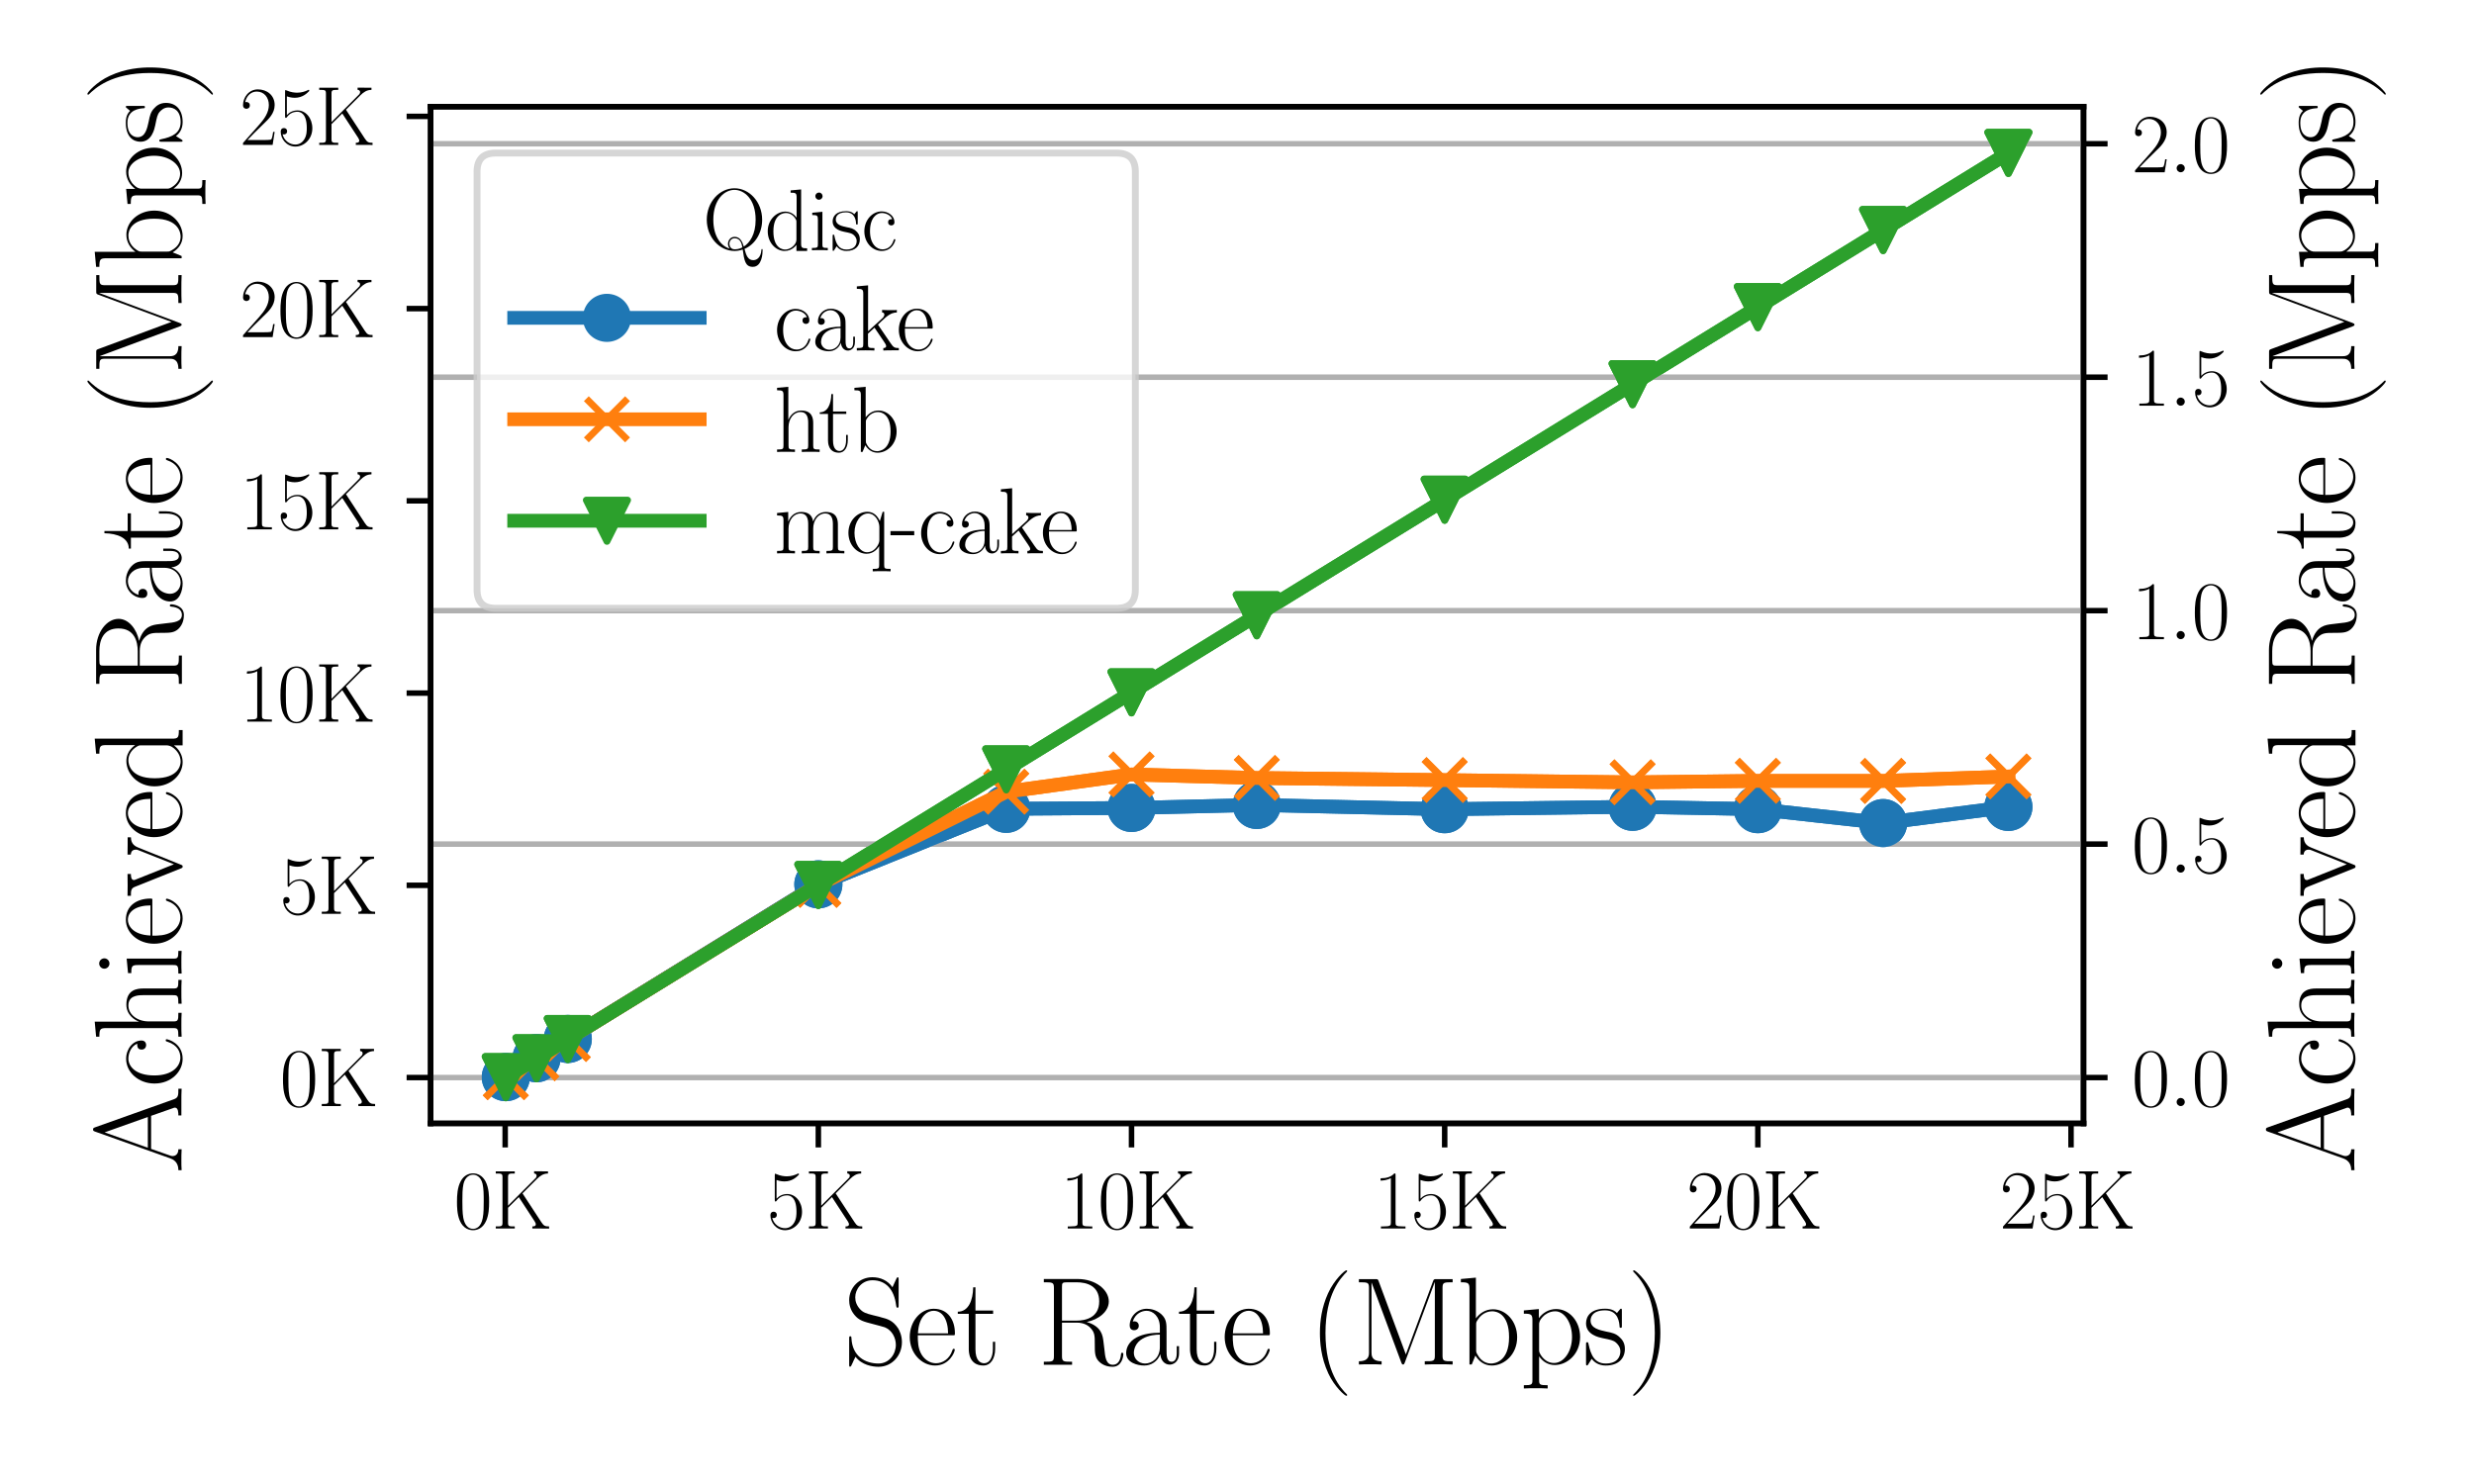 <?xml version="1.0" encoding="utf-8" standalone="no"?>
<!DOCTYPE svg PUBLIC "-//W3C//DTD SVG 1.1//EN"
  "http://www.w3.org/Graphics/SVG/1.1/DTD/svg11.dtd">
<svg xmlns:xlink="http://www.w3.org/1999/xlink" width="360pt" height="216pt" viewBox="0 0 360 216" xmlns="http://www.w3.org/2000/svg" version="1.1">
 <defs>
  <style type="text/css">*{stroke-linejoin: round; stroke-linecap: butt}</style>
 </defs>
 <g id="figure_1">
  <g id="patch_1">
   <path d="M 0 216 
L 360 216 
L 360 0 
L 0 0 
z
" style="fill: #ffffff"/>
  </g>
  <g id="axes_1">
   <g id="patch_2">
    <path d="M 62.668 163.512 
L 303.181 163.512 
L 303.181 15.531 
L 62.668 15.531 
z
" style="fill: #ffffff"/>
   </g>
   <g id="matplotlib.axis_1">
    <g id="xtick_1">
     <g id="line2d_1">
      <defs>
       <path id="m2e9bc3ade8" d="M 0 0 
L 0 3.5 
" style="stroke: #000000; stroke-width: 0.8"/>
      </defs>
      <g>
       <use xlink:href="#m2e9bc3ade8" x="73.509" y="163.512" style="stroke: #000000; stroke-width: 0.8"/>
      </g>
     </g>
     <g id="text_1">
      <!-- 0K -->
      <g transform="translate(66.033 178.814) scale(0.12 -0.12)">
       <defs>
        <path id="CMR17-30" d="M 2688 2025 
C 2688 2416 2682 3080 2413 3591 
C 2176 4039 1798 4198 1466 4198 
C 1158 4198 768 4058 525 3597 
C 269 3118 243 2524 243 2025 
C 243 1661 250 1106 448 619 
C 723 -39 1216 -128 1466 -128 
C 1760 -128 2208 -7 2470 600 
C 2662 1042 2688 1559 2688 2025 
z
M 1466 -26 
C 1056 -26 813 325 723 812 
C 653 1188 653 1738 653 2096 
C 653 2588 653 2997 736 3387 
C 858 3929 1216 4096 1466 4096 
C 1728 4096 2067 3923 2189 3400 
C 2272 3036 2278 2607 2278 2096 
C 2278 1680 2278 1169 2202 792 
C 2067 95 1690 -26 1466 -26 
z
" transform="scale(0.016)"/>
        <path id="CMR17-4b" d="M 2362 2675 
L 3469 3782 
C 3699 4006 3942 4186 4301 4186 
L 4301 4352 
C 4173 4352 4013 4352 3885 4352 
C 3712 4352 3411 4352 3245 4358 
L 3245 4192 
C 3411 4180 3437 4065 3437 4019 
C 3437 3975 3411 3905 3386 3867 
L 1261 1738 
L 1261 3900 
C 1261 4186 1331 4186 1773 4186 
L 1773 4352 
C 1587 4352 1248 4352 1050 4352 
C 851 4352 512 4352 326 4352 
L 326 4186 
C 768 4186 838 4186 838 3899 
L 838 446 
C 838 160 768 160 326 160 
L 326 0 
C 512 0 851 0 1050 0 
C 1248 0 1587 0 1773 0 
L 1773 160 
C 1331 160 1261 160 1261 447 
L 1261 1579 
L 2080 2390 
L 3290 537 
C 3328 473 3373 390 3373 326 
C 3373 160 3194 160 3110 160 
L 3110 0 
C 3315 0 3610 0 3821 0 
C 3974 0 4237 0 4384 -6 
L 4384 160 
C 4077 160 3981 198 3789 493 
L 2362 2675 
z
" transform="scale(0.016)"/>
       </defs>
       <use xlink:href="#CMR17-30" transform="scale(0.996)"/>
       <use xlink:href="#CMR17-4b" transform="translate(45.69 0) scale(0.996)"/>
      </g>
     </g>
    </g>
    <g id="xtick_2">
     <g id="line2d_2">
      <g>
       <use xlink:href="#m2e9bc3ade8" x="119.08" y="163.512" style="stroke: #000000; stroke-width: 0.8"/>
      </g>
     </g>
     <g id="text_2">
      <!-- 5K -->
      <g transform="translate(111.603 178.814) scale(0.12 -0.12)">
       <defs>
        <path id="CMR17-35" d="M 730 3692 
C 794 3666 1056 3584 1325 3584 
C 1920 3584 2246 3911 2432 4100 
C 2432 4157 2432 4192 2394 4192 
C 2387 4192 2374 4192 2323 4163 
C 2099 4058 1837 3973 1517 3973 
C 1325 3973 1037 3999 723 4139 
C 653 4171 640 4171 634 4171 
C 602 4171 595 4164 595 4037 
L 595 2203 
C 595 2089 595 2057 659 2057 
C 691 2057 704 2070 736 2114 
C 941 2401 1222 2522 1542 2522 
C 1766 2522 2246 2382 2246 1289 
C 2246 1085 2246 715 2054 421 
C 1894 159 1645 25 1370 25 
C 947 25 518 320 403 814 
C 429 807 480 795 506 795 
C 589 795 749 840 749 1038 
C 749 1210 627 1280 506 1280 
C 358 1280 262 1190 262 1011 
C 262 454 704 -128 1382 -128 
C 2042 -128 2669 440 2669 1264 
C 2669 2030 2170 2624 1549 2624 
C 1222 2624 947 2503 730 2274 
L 730 3692 
z
" transform="scale(0.016)"/>
       </defs>
       <use xlink:href="#CMR17-35" transform="scale(0.996)"/>
       <use xlink:href="#CMR17-4b" transform="translate(45.69 0) scale(0.996)"/>
      </g>
     </g>
    </g>
    <g id="xtick_3">
     <g id="line2d_3">
      <g>
       <use xlink:href="#m2e9bc3ade8" x="164.651" y="163.512" style="stroke: #000000; stroke-width: 0.8"/>
      </g>
     </g>
     <g id="text_3">
      <!-- 10K -->
      <g transform="translate(154.247 178.814) scale(0.12 -0.12)">
       <defs>
        <path id="CMR17-31" d="M 1702 4058 
C 1702 4192 1696 4192 1606 4192 
C 1357 3916 979 3827 621 3827 
C 602 3827 570 3827 563 3808 
C 557 3795 557 3782 557 3648 
C 755 3648 1088 3686 1344 3839 
L 1344 461 
C 1344 236 1331 160 781 160 
L 589 160 
L 589 0 
C 896 0 1216 0 1523 0 
C 1830 0 2150 0 2458 0 
L 2458 160 
L 2266 160 
C 1715 160 1702 230 1702 458 
L 1702 4058 
z
" transform="scale(0.016)"/>
       </defs>
       <use xlink:href="#CMR17-31" transform="scale(0.996)"/>
       <use xlink:href="#CMR17-30" transform="translate(45.69 0) scale(0.996)"/>
       <use xlink:href="#CMR17-4b" transform="translate(91.381 0) scale(0.996)"/>
      </g>
     </g>
    </g>
    <g id="xtick_4">
     <g id="line2d_4">
      <g>
       <use xlink:href="#m2e9bc3ade8" x="210.221" y="163.512" style="stroke: #000000; stroke-width: 0.8"/>
      </g>
     </g>
     <g id="text_4">
      <!-- 15K -->
      <g transform="translate(199.818 178.814) scale(0.12 -0.12)">
       <use xlink:href="#CMR17-31" transform="scale(0.996)"/>
       <use xlink:href="#CMR17-35" transform="translate(45.69 0) scale(0.996)"/>
       <use xlink:href="#CMR17-4b" transform="translate(91.381 0) scale(0.996)"/>
      </g>
     </g>
    </g>
    <g id="xtick_5">
     <g id="line2d_5">
      <g>
       <use xlink:href="#m2e9bc3ade8" x="255.792" y="163.512" style="stroke: #000000; stroke-width: 0.8"/>
      </g>
     </g>
     <g id="text_5">
      <!-- 20K -->
      <g transform="translate(245.389 178.814) scale(0.12 -0.12)">
       <defs>
        <path id="CMR17-32" d="M 2669 989 
L 2554 989 
C 2490 536 2438 459 2413 420 
C 2381 369 1920 369 1830 369 
L 602 369 
C 832 619 1280 1072 1824 1597 
C 2214 1967 2669 2402 2669 3035 
C 2669 3790 2067 4224 1395 4224 
C 691 4224 262 3604 262 3030 
C 262 2780 448 2748 525 2748 
C 589 2748 781 2787 781 3010 
C 781 3207 614 3264 525 3264 
C 486 3264 448 3258 422 3245 
C 544 3790 915 4058 1306 4058 
C 1862 4058 2227 3617 2227 3035 
C 2227 2479 1901 2000 1536 1584 
L 262 146 
L 262 0 
L 2515 0 
L 2669 989 
z
" transform="scale(0.016)"/>
       </defs>
       <use xlink:href="#CMR17-32" transform="scale(0.996)"/>
       <use xlink:href="#CMR17-30" transform="translate(45.69 0) scale(0.996)"/>
       <use xlink:href="#CMR17-4b" transform="translate(91.381 0) scale(0.996)"/>
      </g>
     </g>
    </g>
    <g id="xtick_6">
     <g id="line2d_6">
      <g>
       <use xlink:href="#m2e9bc3ade8" x="301.362" y="163.512" style="stroke: #000000; stroke-width: 0.8"/>
      </g>
     </g>
     <g id="text_6">
      <!-- 25K -->
      <g transform="translate(290.959 178.814) scale(0.12 -0.12)">
       <use xlink:href="#CMR17-32" transform="scale(0.996)"/>
       <use xlink:href="#CMR17-35" transform="translate(45.69 0) scale(0.996)"/>
       <use xlink:href="#CMR17-4b" transform="translate(91.381 0) scale(0.996)"/>
      </g>
     </g>
    </g>
    <g id="text_7">
     <!-- Set Rate (Mbps) -->
     <g transform="translate(122.723 198.572) scale(0.18 -0.18)">
      <defs>
       <path id="CMR17-53" d="M 2803 4290 
C 2803 4404 2797 4411 2758 4411 
C 2720 4411 2707 4385 2682 4328 
L 2490 3907 
C 2246 4257 1875 4416 1472 4416 
C 819 4416 294 3901 294 3253 
C 294 3056 339 2776 557 2510 
C 794 2218 1018 2167 1530 2033 
C 1722 1982 2042 1899 2106 1874 
C 2470 1722 2662 1341 2662 985 
C 2662 527 2336 38 1779 38 
C 1094 38 454 419 410 1311 
C 403 1413 397 1419 352 1419 
C 301 1419 294 1413 294 1285 
L 294 -1 
C 294 -115 301 -122 339 -122 
C 384 -122 397 -90 486 108 
C 493 127 493 140 614 381 
C 934 -39 1472 -128 1779 -128 
C 2477 -128 2970 451 2970 1124 
C 2970 1454 2848 1708 2778 1823 
C 2509 2230 2221 2306 1914 2382 
C 1869 2402 1856 2402 1498 2490 
C 1152 2579 1005 2624 845 2796 
C 666 2992 602 3196 602 3399 
C 602 3812 934 4263 1478 4263 
C 2157 4263 2579 3786 2675 2993 
C 2694 2878 2701 2872 2746 2872 
C 2803 2872 2803 2891 2803 2999 
L 2803 4290 
z
" transform="scale(0.016)"/>
       <path id="CMR17-65" d="M 2438 1472 
C 2464 1498 2464 1511 2464 1576 
C 2464 2238 2118 2816 1389 2816 
C 710 2816 173 2169 173 1383 
C 173 551 781 -64 1459 -64 
C 2176 -64 2458 607 2458 740 
C 2458 784 2419 784 2406 784 
C 2362 784 2355 771 2330 696 
C 2189 265 1837 51 1504 51 
C 1229 51 954 203 781 480 
C 582 803 582 1176 582 1472 
L 2438 1472 
z
M 589 1568 
C 634 2505 1126 2714 1382 2714 
C 1818 2714 2112 2297 2118 1568 
L 589 1568 
z
" transform="scale(0.016)"/>
       <path id="CMR17-74" d="M 966 2560 
L 1862 2560 
L 1862 2725 
L 966 2725 
L 966 3904 
L 851 3904 
C 838 3245 614 2668 70 2668 
L 70 2560 
L 627 2560 
L 627 771 
C 627 650 627 -64 1370 -64 
C 1747 -64 1965 306 1965 777 
L 1965 1140 
L 1850 1140 
L 1850 783 
C 1850 344 1677 51 1408 51 
C 1222 51 966 178 966 758 
L 966 2560 
z
" transform="scale(0.016)"/>
       <path id="CMR17-52" d="M 2509 2146 
C 3117 2268 3629 2676 3629 3186 
C 3629 3785 2950 4326 2054 4326 
L 333 4326 
L 333 4160 
C 774 4160 845 4160 845 3873 
L 845 415 
C 845 128 774 128 333 128 
L 333 -26 
C 518 -26 851 -26 1050 -26 
C 1248 -26 1581 -26 1766 -26 
L 1766 128 
C 1325 128 1254 128 1254 417 
L 1254 2112 
L 2003 2112 
C 2368 2112 2573 1964 2662 1881 
C 2918 1632 2918 1459 2918 1024 
C 2918 595 2918 377 3110 160 
C 3354 -102 3680 -128 3821 -128 
C 4294 -128 4365 396 4365 503 
C 4365 540 4365 585 4307 585 
C 4256 585 4250 547 4250 522 
C 4218 112 4032 -26 3834 -26 
C 3482 -26 3443 375 3405 764 
C 3386 898 3373 993 3360 1133 
C 3322 1452 3270 1917 2509 2146 
z
M 1984 2214 
L 1254 2214 
L 1254 3913 
C 1254 4129 1267 4160 1523 4160 
L 1990 4160 
C 2522 4160 3142 3977 3142 3190 
C 3142 2372 2464 2214 1984 2214 
z
" transform="scale(0.016)"/>
       <path id="CMR17-61" d="M 2304 1653 
C 2304 2072 2304 2294 2035 2543 
C 1798 2752 1523 2816 1306 2816 
C 800 2816 435 2407 435 1971 
C 435 1728 627 1728 666 1728 
C 749 1728 896 1778 896 1954 
C 896 2112 774 2181 666 2181 
C 640 2181 608 2174 589 2168 
C 723 2592 1069 2714 1293 2714 
C 1613 2714 1965 2429 1965 1885 
L 1965 1600 
C 1587 1600 1133 1549 774 1357 
C 371 1133 256 813 256 570 
C 256 77 832 -64 1171 -64 
C 1523 -64 1850 139 1990 511 
C 2003 233 2182 -18 2464 -18 
C 2598 -18 2938 70 2938 567 
L 2938 920 
L 2822 920 
L 2822 562 
C 2822 178 2650 128 2566 128 
C 2304 128 2304 458 2304 738 
L 2304 1653 
z
M 1965 870 
C 1965 317 1568 38 1216 38 
C 896 38 646 275 646 570 
C 646 761 730 1100 1101 1305 
C 1408 1478 1760 1504 1965 1504 
L 1965 870 
z
" transform="scale(0.016)"/>
       <path id="CMR17-28" d="M 1958 -1561 
C 1958 -1555 1958 -1542 1939 -1523 
C 1645 -1224 858 -407 858 1581 
C 858 3569 1632 4379 1946 4697 
C 1946 4704 1958 4717 1958 4736 
C 1958 4755 1939 4768 1914 4768 
C 1843 4768 1299 4296 986 3594 
C 666 2887 576 2199 576 1588 
C 576 1128 621 351 1005 -471 
C 1312 -1135 1837 -1600 1914 -1600 
C 1946 -1600 1958 -1587 1958 -1561 
z
" transform="scale(0.016)"/>
       <path id="CMR17-4d" d="M 1338 4224 
C 1299 4320 1293 4320 1158 4320 
L 339 4320 
L 339 4160 
C 781 4160 851 4160 851 3875 
L 851 610 
C 851 451 851 153 339 153 
L 339 -13 
C 486 0 755 0 915 0 
C 1075 0 1344 0 1491 -13 
L 1491 153 
C 979 153 979 451 979 610 
L 979 4135 
L 986 4135 
L 2490 89 
C 2515 25 2528 -13 2579 -13 
C 2630 -13 2643 25 2669 89 
L 4186 4166 
L 4192 4166 
L 4192 438 
C 4192 153 4122 153 3680 153 
L 3680 -13 
C 3853 0 4198 0 4384 0 
C 4570 0 4922 0 5094 -13 
L 5094 153 
C 4653 153 4582 153 4582 438 
L 4582 3875 
C 4582 4160 4653 4160 5094 4160 
L 5094 4320 
L 4282 4320 
C 4147 4320 4141 4314 4102 4218 
L 2720 502 
L 1338 4224 
z
" transform="scale(0.016)"/>
       <path id="CMR17-62" d="M 960 4396 
L 198 4326 
L 198 4160 
C 576 4160 634 4122 634 3817 
L 634 -13 
L 749 -13 
L 934 441 
C 1120 141 1395 -64 1766 -64 
C 2406 -64 3053 500 3053 1370 
C 3053 2188 2477 2790 1830 2790 
C 1434 2790 1152 2579 960 2330 
L 960 4396 
z
M 973 2004 
C 973 2118 973 2138 1062 2272 
C 1312 2657 1670 2688 1792 2688 
C 1984 2688 2643 2585 2643 1376 
C 2643 108 1888 38 1734 38 
C 1536 38 1248 114 1043 486 
C 973 608 973 621 973 735 
L 973 2004 
z
" transform="scale(0.016)"/>
       <path id="CMR17-70" d="M 1408 -1063 
C 998 -1063 973 -1037 973 -789 
L 973 402 
C 1158 134 1427 -38 1766 -38 
C 2406 -38 3053 523 3053 1388 
C 3053 2191 2496 2802 1837 2802 
C 1453 2802 1139 2592 960 2338 
L 960 2802 
L 198 2732 
L 198 2567 
C 576 2567 634 2528 634 2223 
L 634 -789 
C 634 -1031 608 -1063 198 -1063 
L 198 -1228 
C 352 -1216 634 -1216 800 -1216 
C 966 -1216 1254 -1216 1408 -1228 
L 1408 -1063 
z
M 973 2012 
C 973 2102 973 2235 1222 2471 
C 1254 2497 1472 2688 1792 2688 
C 2259 2688 2643 2108 2643 1382 
C 2643 656 2234 64 1728 64 
C 1498 64 1248 172 1056 472 
C 973 612 973 650 973 752 
L 973 2012 
z
" transform="scale(0.016)"/>
       <path id="CMR17-73" d="M 1978 2697 
C 1978 2813 1971 2819 1933 2819 
C 1907 2819 1901 2813 1824 2717 
C 1805 2691 1747 2626 1728 2601 
C 1523 2819 1235 2819 1126 2819 
C 416 2819 160 2447 160 2076 
C 160 1498 813 1365 998 1325 
C 1402 1243 1542 1217 1677 1101 
C 1760 1025 1901 884 1901 654 
C 1901 384 1747 38 1158 38 
C 602 38 403 460 288 1021 
C 269 1110 269 1117 218 1117 
C 166 1117 160 1110 160 983 
L 160 63 
C 160 -51 166 -58 205 -58 
C 237 -58 243 -51 275 0 
C 314 57 410 211 448 276 
C 576 103 800 -64 1158 -64 
C 1792 -64 2131 283 2131 784 
C 2131 1112 1958 1285 1875 1362 
C 1683 1561 1459 1606 1190 1657 
C 838 1735 390 1825 390 2217 
C 390 2383 480 2737 1126 2737 
C 1811 2737 1850 2094 1862 1888 
C 1869 1856 1901 1849 1920 1849 
C 1978 1849 1978 1869 1978 1978 
L 1978 2697 
z
" transform="scale(0.016)"/>
       <path id="CMR17-29" d="M 1683 1581 
C 1683 2040 1638 2817 1254 3639 
C 947 4303 422 4768 346 4768 
C 326 4768 301 4761 301 4729 
C 301 4717 307 4710 314 4697 
C 621 4378 1402 3568 1402 1584 
C 1402 -407 627 -1217 314 -1537 
C 307 -1549 301 -1556 301 -1568 
C 301 -1600 326 -1600 346 -1600 
C 416 -1600 960 -1128 1274 -426 
C 1594 281 1683 969 1683 1581 
z
" transform="scale(0.016)"/>
      </defs>
      <use xlink:href="#CMR17-53" transform="scale(0.996)"/>
      <use xlink:href="#CMR17-65" transform="translate(50.895 0) scale(0.996)"/>
      <use xlink:href="#CMR17-74" transform="translate(91.381 0) scale(0.996)"/>
      <use xlink:href="#CMR17-52" transform="translate(156.738 0) scale(0.996)"/>
      <use xlink:href="#CMR17-61" transform="translate(224.529 0) scale(0.996)"/>
      <use xlink:href="#CMR17-74" transform="translate(270.219 0) scale(0.996)"/>
      <use xlink:href="#CMR17-65" transform="translate(305.5 0) scale(0.996)"/>
      <use xlink:href="#CMR17-28" transform="translate(376.062 0) scale(0.996)"/>
      <use xlink:href="#CMR17-4d" transform="translate(411.343 0) scale(0.996)"/>
      <use xlink:href="#CMR17-62" transform="translate(496.029 0) scale(0.996)"/>
      <use xlink:href="#CMR17-70" transform="translate(546.925 0) scale(0.996)"/>
      <use xlink:href="#CMR17-73" transform="translate(597.82 0) scale(0.996)"/>
      <use xlink:href="#CMR17-29" transform="translate(633.622 0) scale(0.996)"/>
     </g>
    </g>
   </g>
   <g id="matplotlib.axis_2">
    <g id="ytick_1">
     <g id="line2d_7">
      <defs>
       <path id="m7e8678f012" d="M 0 0 
L -3.5 0 
" style="stroke: #000000; stroke-width: 0.8"/>
      </defs>
      <g>
       <use xlink:href="#m7e8678f012" x="62.668" y="156.841" style="stroke: #000000; stroke-width: 0.8"/>
      </g>
     </g>
     <g id="text_8">
      <!-- 0K -->
      <g transform="translate(40.715 160.992) scale(0.12 -0.12)">
       <use xlink:href="#CMR17-30" transform="scale(0.996)"/>
       <use xlink:href="#CMR17-4b" transform="translate(45.69 0) scale(0.996)"/>
      </g>
     </g>
    </g>
    <g id="ytick_2">
     <g id="line2d_8">
      <g>
       <use xlink:href="#m7e8678f012" x="62.668" y="128.86" style="stroke: #000000; stroke-width: 0.8"/>
      </g>
     </g>
     <g id="text_9">
      <!-- 5K -->
      <g transform="translate(40.715 133.012) scale(0.12 -0.12)">
       <use xlink:href="#CMR17-35" transform="scale(0.996)"/>
       <use xlink:href="#CMR17-4b" transform="translate(45.69 0) scale(0.996)"/>
      </g>
     </g>
    </g>
    <g id="ytick_3">
     <g id="line2d_9">
      <g>
       <use xlink:href="#m7e8678f012" x="62.668" y="100.88" style="stroke: #000000; stroke-width: 0.8"/>
      </g>
     </g>
     <g id="text_10">
      <!-- 10K -->
      <g transform="translate(34.862 105.031) scale(0.12 -0.12)">
       <use xlink:href="#CMR17-31" transform="scale(0.996)"/>
       <use xlink:href="#CMR17-30" transform="translate(45.69 0) scale(0.996)"/>
       <use xlink:href="#CMR17-4b" transform="translate(91.381 0) scale(0.996)"/>
      </g>
     </g>
    </g>
    <g id="ytick_4">
     <g id="line2d_10">
      <g>
       <use xlink:href="#m7e8678f012" x="62.668" y="72.899" style="stroke: #000000; stroke-width: 0.8"/>
      </g>
     </g>
     <g id="text_11">
      <!-- 15K -->
      <g transform="translate(34.862 77.05) scale(0.12 -0.12)">
       <use xlink:href="#CMR17-31" transform="scale(0.996)"/>
       <use xlink:href="#CMR17-35" transform="translate(45.69 0) scale(0.996)"/>
       <use xlink:href="#CMR17-4b" transform="translate(91.381 0) scale(0.996)"/>
      </g>
     </g>
    </g>
    <g id="ytick_5">
     <g id="line2d_11">
      <g>
       <use xlink:href="#m7e8678f012" x="62.668" y="44.918" style="stroke: #000000; stroke-width: 0.8"/>
      </g>
     </g>
     <g id="text_12">
      <!-- 20K -->
      <g transform="translate(34.862 49.069) scale(0.12 -0.12)">
       <use xlink:href="#CMR17-32" transform="scale(0.996)"/>
       <use xlink:href="#CMR17-30" transform="translate(45.69 0) scale(0.996)"/>
       <use xlink:href="#CMR17-4b" transform="translate(91.381 0) scale(0.996)"/>
      </g>
     </g>
    </g>
    <g id="ytick_6">
     <g id="line2d_12">
      <g>
       <use xlink:href="#m7e8678f012" x="62.668" y="16.937" style="stroke: #000000; stroke-width: 0.8"/>
      </g>
     </g>
     <g id="text_13">
      <!-- 25K -->
      <g transform="translate(34.862 21.088) scale(0.12 -0.12)">
       <use xlink:href="#CMR17-32" transform="scale(0.996)"/>
       <use xlink:href="#CMR17-35" transform="translate(45.69 0) scale(0.996)"/>
       <use xlink:href="#CMR17-4b" transform="translate(91.381 0) scale(0.996)"/>
      </g>
     </g>
    </g>
    <g id="text_14">
     <!-- Achieved Rate (Mbps) -->
     <g transform="translate(26.393 170.748) rotate(-90) scale(0.18 -0.18)">
      <defs>
       <path id="CMR17-41" d="M 2323 4378 
C 2291 4461 2278 4480 2214 4480 
C 2150 4480 2138 4461 2106 4378 
L 749 566 
C 627 223 371 153 147 153 
L 147 -13 
C 262 0 518 0 640 0 
C 800 0 1056 0 1210 -13 
L 1210 153 
C 909 153 864 361 864 439 
C 864 497 877 530 890 569 
L 1229 1536 
L 2906 1536 
L 3290 442 
C 3322 365 3322 352 3322 327 
C 3322 153 3046 153 2925 153 
L 2925 0 
C 3110 0 3443 0 3642 0 
C 3808 0 4128 0 4282 -13 
L 4282 153 
C 3942 153 3827 153 3744 387 
L 2323 4378 
z
M 2067 3893 
L 2848 1702 
L 1286 1702 
L 2067 3893 
z
" transform="scale(0.016)"/>
       <path id="CMR17-63" d="M 2234 2240 
C 2112 2240 1933 2240 1933 2017 
C 1933 1838 2080 1787 2163 1787 
C 2208 1787 2394 1807 2394 2024 
C 2394 2467 1958 2803 1466 2803 
C 787 2803 211 2178 211 1363 
C 211 516 813 -64 1466 -64 
C 2259 -64 2458 677 2458 748 
C 2458 774 2451 793 2406 793 
C 2362 793 2355 787 2330 703 
C 2163 180 1798 51 1523 51 
C 1114 51 621 427 621 1369 
C 621 2338 1094 2688 1472 2688 
C 1722 2688 2093 2573 2234 2240 
z
" transform="scale(0.016)"/>
       <path id="CMR17-68" d="M 2656 1933 
C 2656 2259 2592 2790 1837 2790 
C 1312 2790 1056 2368 979 2157 
L 973 2157 
L 973 4396 
L 211 4326 
L 211 4160 
C 589 4160 646 4122 646 3817 
L 646 426 
C 646 184 621 153 211 153 
L 211 -13 
C 365 0 646 0 813 0 
C 979 0 1267 0 1421 -13 
L 1421 153 
C 1011 153 986 178 986 428 
L 986 1658 
C 986 2247 1344 2688 1792 2688 
C 2266 2688 2317 2266 2317 1958 
L 2317 428 
C 2317 184 2291 153 1882 153 
L 1882 -13 
C 2035 0 2317 0 2483 0 
C 2650 0 2938 0 3091 -13 
L 3091 153 
C 2682 153 2656 178 2656 428 
L 2656 1933 
z
" transform="scale(0.016)"/>
       <path id="CMR17-69" d="M 992 3909 
C 992 4049 877 4170 730 4170 
C 589 4170 467 4056 467 3909 
C 467 3769 582 3648 730 3648 
C 870 3648 992 3763 992 3909 
z
M 243 2706 
L 243 2541 
C 602 2541 653 2502 653 2197 
L 653 427 
C 653 184 627 153 218 153 
L 218 -13 
C 371 0 646 0 806 0 
C 960 0 1222 0 1370 -13 
L 1370 153 
C 992 153 979 191 979 420 
L 979 2776 
L 243 2706 
z
" transform="scale(0.016)"/>
       <path id="CMR17-76" d="M 2502 2163 
C 2560 2304 2662 2560 3034 2560 
L 3034 2726 
C 2912 2726 2752 2726 2630 2726 
C 2496 2726 2285 2726 2157 2732 
L 2157 2566 
C 2317 2553 2406 2477 2406 2311 
C 2406 2253 2406 2240 2368 2151 
L 1664 377 
L 902 2286 
C 864 2369 864 2381 864 2407 
C 864 2560 1075 2560 1171 2560 
L 1171 2732 
C 1018 2726 736 2726 576 2726 
C 403 2726 205 2726 64 2732 
L 64 2560 
C 307 2560 442 2560 518 2362 
L 1446 44 
C 1485 -51 1491 -64 1549 -64 
C 1606 -64 1613 -51 1651 44 
L 2502 2163 
z
" transform="scale(0.016)"/>
       <path id="CMR17-64" d="M 1869 4326 
L 1869 4160 
C 2246 4160 2304 4122 2304 3820 
L 2304 2345 
C 2278 2377 2016 2790 1498 2790 
C 845 2790 211 2208 211 1364 
C 211 525 806 -64 1434 -64 
C 1978 -64 2259 337 2291 380 
L 2291 -63 
L 3066 -63 
L 3066 128 
C 2688 128 2630 166 2630 473 
L 2630 4396 
L 1869 4326 
z
M 2291 755 
C 2291 563 2176 390 2029 262 
C 1811 70 1594 38 1472 38 
C 1286 38 621 134 621 1356 
C 621 2612 1363 2688 1530 2688 
C 1824 2688 2061 2522 2208 2291 
C 2291 2157 2291 2138 2291 2023 
L 2291 755 
z
" transform="scale(0.016)"/>
      </defs>
      <use xlink:href="#CMR17-41" transform="scale(0.996)"/>
      <use xlink:href="#CMR17-63" transform="translate(69.072 0) scale(0.996)"/>
      <use xlink:href="#CMR17-68" transform="translate(106.956 0) scale(0.996)"/>
      <use xlink:href="#CMR17-69" transform="translate(157.851 0) scale(0.996)"/>
      <use xlink:href="#CMR17-65" transform="translate(182.722 0) scale(0.996)"/>
      <use xlink:href="#CMR17-76" transform="translate(223.208 0) scale(0.996)"/>
      <use xlink:href="#CMR17-65" transform="translate(268.898 0) scale(0.996)"/>
      <use xlink:href="#CMR17-64" transform="translate(309.384 0) scale(0.996)"/>
      <use xlink:href="#CMR17-52" transform="translate(390.355 0) scale(0.996)"/>
      <use xlink:href="#CMR17-61" transform="translate(458.146 0) scale(0.996)"/>
      <use xlink:href="#CMR17-74" transform="translate(503.837 0) scale(0.996)"/>
      <use xlink:href="#CMR17-65" transform="translate(539.118 0) scale(0.996)"/>
      <use xlink:href="#CMR17-28" transform="translate(609.679 0) scale(0.996)"/>
      <use xlink:href="#CMR17-4d" transform="translate(644.96 0) scale(0.996)"/>
      <use xlink:href="#CMR17-62" transform="translate(729.647 0) scale(0.996)"/>
      <use xlink:href="#CMR17-70" transform="translate(780.542 0) scale(0.996)"/>
      <use xlink:href="#CMR17-73" transform="translate(831.438 0) scale(0.996)"/>
      <use xlink:href="#CMR17-29" transform="translate(867.239 0) scale(0.996)"/>
     </g>
    </g>
   </g>
   <g id="line2d_13">
    <path d="M 73.6 156.785 
L 78.066 154.033 
L 82.623 151.223 
L 119.08 128.719 
L 146.422 117.727 
L 164.651 117.599 
L 182.879 117.163 
L 210.221 117.782 
L 237.564 117.433 
L 255.792 117.777 
L 274.02 119.799 
L 292.248 117.448 
" clip-path="url(#p22b8a7e275)" style="fill: none; stroke: #1f77b4; stroke-width: 2; stroke-linecap: square"/>
    <defs>
     <path id="m3462854ebf" d="M 0 3 
C 0.796 3 1.559 2.684 2.121 2.121 
C 2.684 1.559 3 0.796 3 0 
C 3 -0.796 2.684 -1.559 2.121 -2.121 
C 1.559 -2.684 0.796 -3 0 -3 
C -0.796 -3 -1.559 -2.684 -2.121 -2.121 
C -2.684 -1.559 -3 -0.796 -3 0 
C -3 0.796 -2.684 1.559 -2.121 2.121 
C -1.559 2.684 -0.796 3 0 3 
z
" style="stroke: #1f77b4"/>
    </defs>
    <g clip-path="url(#p22b8a7e275)">
     <use xlink:href="#m3462854ebf" x="73.6" y="156.785" style="fill: #1f77b4; stroke: #1f77b4"/>
     <use xlink:href="#m3462854ebf" x="78.066" y="154.033" style="fill: #1f77b4; stroke: #1f77b4"/>
     <use xlink:href="#m3462854ebf" x="82.623" y="151.223" style="fill: #1f77b4; stroke: #1f77b4"/>
     <use xlink:href="#m3462854ebf" x="119.08" y="128.719" style="fill: #1f77b4; stroke: #1f77b4"/>
     <use xlink:href="#m3462854ebf" x="146.422" y="117.727" style="fill: #1f77b4; stroke: #1f77b4"/>
     <use xlink:href="#m3462854ebf" x="164.651" y="117.599" style="fill: #1f77b4; stroke: #1f77b4"/>
     <use xlink:href="#m3462854ebf" x="182.879" y="117.163" style="fill: #1f77b4; stroke: #1f77b4"/>
     <use xlink:href="#m3462854ebf" x="210.221" y="117.782" style="fill: #1f77b4; stroke: #1f77b4"/>
     <use xlink:href="#m3462854ebf" x="237.564" y="117.433" style="fill: #1f77b4; stroke: #1f77b4"/>
     <use xlink:href="#m3462854ebf" x="255.792" y="117.777" style="fill: #1f77b4; stroke: #1f77b4"/>
     <use xlink:href="#m3462854ebf" x="274.02" y="119.799" style="fill: #1f77b4; stroke: #1f77b4"/>
     <use xlink:href="#m3462854ebf" x="292.248" y="117.448" style="fill: #1f77b4; stroke: #1f77b4"/>
    </g>
   </g>
   <g id="line2d_14">
    <path d="M 73.6 156.785 
L 78.066 154.032 
L 82.623 151.225 
L 119.08 128.794 
L 146.422 115.247 
L 164.651 112.726 
L 182.879 113.239 
L 210.221 113.547 
L 237.564 113.875 
L 255.792 113.661 
L 274.02 113.668 
L 292.248 113.022 
" clip-path="url(#p22b8a7e275)" style="fill: none; stroke: #ff7f0e; stroke-width: 2; stroke-linecap: square"/>
    <defs>
     <path id="m1f97404d03" d="M -3 3 
L 3 -3 
M -3 -3 
L 3 3 
" style="stroke: #ff7f0e"/>
    </defs>
    <g clip-path="url(#p22b8a7e275)">
     <use xlink:href="#m1f97404d03" x="73.6" y="156.785" style="fill: #ff7f0e; stroke: #ff7f0e"/>
     <use xlink:href="#m1f97404d03" x="78.066" y="154.032" style="fill: #ff7f0e; stroke: #ff7f0e"/>
     <use xlink:href="#m1f97404d03" x="82.623" y="151.225" style="fill: #ff7f0e; stroke: #ff7f0e"/>
     <use xlink:href="#m1f97404d03" x="119.08" y="128.794" style="fill: #ff7f0e; stroke: #ff7f0e"/>
     <use xlink:href="#m1f97404d03" x="146.422" y="115.247" style="fill: #ff7f0e; stroke: #ff7f0e"/>
     <use xlink:href="#m1f97404d03" x="164.651" y="112.726" style="fill: #ff7f0e; stroke: #ff7f0e"/>
     <use xlink:href="#m1f97404d03" x="182.879" y="113.239" style="fill: #ff7f0e; stroke: #ff7f0e"/>
     <use xlink:href="#m1f97404d03" x="210.221" y="113.547" style="fill: #ff7f0e; stroke: #ff7f0e"/>
     <use xlink:href="#m1f97404d03" x="237.564" y="113.875" style="fill: #ff7f0e; stroke: #ff7f0e"/>
     <use xlink:href="#m1f97404d03" x="255.792" y="113.661" style="fill: #ff7f0e; stroke: #ff7f0e"/>
     <use xlink:href="#m1f97404d03" x="274.02" y="113.668" style="fill: #ff7f0e; stroke: #ff7f0e"/>
     <use xlink:href="#m1f97404d03" x="292.248" y="113.022" style="fill: #ff7f0e; stroke: #ff7f0e"/>
    </g>
   </g>
   <g id="line2d_15">
    <path d="M 73.6 156.785 
L 78.066 154.038 
L 82.623 151.234 
L 119.08 128.809 
L 146.422 111.988 
L 164.651 100.774 
L 182.879 89.555 
L 210.221 72.736 
L 237.564 55.915 
L 255.792 44.701 
L 274.02 33.483 
L 292.248 22.258 
" clip-path="url(#p22b8a7e275)" style="fill: none; stroke: #2ca02c; stroke-width: 2; stroke-linecap: square"/>
    <defs>
     <path id="m647eb8bd35" d="M -0 3 
L 3 -3 
L -3 -3 
z
" style="stroke: #2ca02c; stroke-linejoin: miter"/>
    </defs>
    <g clip-path="url(#p22b8a7e275)">
     <use xlink:href="#m647eb8bd35" x="73.6" y="156.785" style="fill: #2ca02c; stroke: #2ca02c; stroke-linejoin: miter"/>
     <use xlink:href="#m647eb8bd35" x="78.066" y="154.038" style="fill: #2ca02c; stroke: #2ca02c; stroke-linejoin: miter"/>
     <use xlink:href="#m647eb8bd35" x="82.623" y="151.234" style="fill: #2ca02c; stroke: #2ca02c; stroke-linejoin: miter"/>
     <use xlink:href="#m647eb8bd35" x="119.08" y="128.809" style="fill: #2ca02c; stroke: #2ca02c; stroke-linejoin: miter"/>
     <use xlink:href="#m647eb8bd35" x="146.422" y="111.988" style="fill: #2ca02c; stroke: #2ca02c; stroke-linejoin: miter"/>
     <use xlink:href="#m647eb8bd35" x="164.651" y="100.774" style="fill: #2ca02c; stroke: #2ca02c; stroke-linejoin: miter"/>
     <use xlink:href="#m647eb8bd35" x="182.879" y="89.555" style="fill: #2ca02c; stroke: #2ca02c; stroke-linejoin: miter"/>
     <use xlink:href="#m647eb8bd35" x="210.221" y="72.736" style="fill: #2ca02c; stroke: #2ca02c; stroke-linejoin: miter"/>
     <use xlink:href="#m647eb8bd35" x="237.564" y="55.915" style="fill: #2ca02c; stroke: #2ca02c; stroke-linejoin: miter"/>
     <use xlink:href="#m647eb8bd35" x="255.792" y="44.701" style="fill: #2ca02c; stroke: #2ca02c; stroke-linejoin: miter"/>
     <use xlink:href="#m647eb8bd35" x="274.02" y="33.483" style="fill: #2ca02c; stroke: #2ca02c; stroke-linejoin: miter"/>
     <use xlink:href="#m647eb8bd35" x="292.248" y="22.258" style="fill: #2ca02c; stroke: #2ca02c; stroke-linejoin: miter"/>
    </g>
   </g>
   <g id="patch_3">
    <path d="M 62.668 163.512 
L 62.668 15.531 
" style="fill: none; stroke: #000000; stroke-width: 0.8; stroke-linejoin: miter; stroke-linecap: square"/>
   </g>
   <g id="patch_4">
    <path d="M 303.181 163.512 
L 303.181 15.531 
" style="fill: none; stroke: #000000; stroke-width: 0.8; stroke-linejoin: miter; stroke-linecap: square"/>
   </g>
   <g id="patch_5">
    <path d="M 62.668 163.512 
L 303.181 163.512 
" style="fill: none; stroke: #000000; stroke-width: 0.8; stroke-linejoin: miter; stroke-linecap: square"/>
   </g>
   <g id="patch_6">
    <path d="M 62.668 15.531 
L 303.181 15.531 
" style="fill: none; stroke: #000000; stroke-width: 0.8; stroke-linejoin: miter; stroke-linecap: square"/>
   </g>
  </g>
  <g id="axes_2">
   <g id="matplotlib.axis_3">
    <g id="ytick_7">
     <g id="line2d_16">
      <path d="M 62.668 156.841 
L 303.181 156.841 
" clip-path="url(#p22b8a7e275)" style="fill: none; stroke: #b0b0b0; stroke-width: 0.8; stroke-linecap: square"/>
     </g>
     <g id="line2d_17">
      <defs>
       <path id="mb04185b44b" d="M 0 0 
L 3.5 0 
" style="stroke: #000000; stroke-width: 0.8"/>
      </defs>
      <g>
       <use xlink:href="#mb04185b44b" x="303.181" y="156.841" style="stroke: #000000; stroke-width: 0.8"/>
      </g>
     </g>
     <g id="text_15">
      <!-- $\mathdefault{0.0}$ -->
      <g transform="translate(310.181 160.992) scale(0.12 -0.12)">
       <defs>
        <path id="CMMI12-3a" d="M 1178 307 
C 1178 492 1024 619 870 619 
C 685 619 557 466 557 313 
C 557 128 710 0 864 0 
C 1050 0 1178 153 1178 307 
z
" transform="scale(0.016)"/>
       </defs>
       <use xlink:href="#CMR17-30" transform="scale(0.996)"/>
       <use xlink:href="#CMMI12-3a" transform="translate(45.69 0) scale(0.996)"/>
       <use xlink:href="#CMR17-30" transform="translate(72.788 0) scale(0.996)"/>
      </g>
     </g>
    </g>
    <g id="ytick_8">
     <g id="line2d_18">
      <path d="M 62.668 122.861 
L 303.181 122.861 
" clip-path="url(#p22b8a7e275)" style="fill: none; stroke: #b0b0b0; stroke-width: 0.8; stroke-linecap: square"/>
     </g>
     <g id="line2d_19">
      <g>
       <use xlink:href="#mb04185b44b" x="303.181" y="122.861" style="stroke: #000000; stroke-width: 0.8"/>
      </g>
     </g>
     <g id="text_16">
      <!-- $\mathdefault{0.5}$ -->
      <g transform="translate(310.181 127.012) scale(0.12 -0.12)">
       <use xlink:href="#CMR17-30" transform="scale(0.996)"/>
       <use xlink:href="#CMMI12-3a" transform="translate(45.69 0) scale(0.996)"/>
       <use xlink:href="#CMR17-35" transform="translate(72.788 0) scale(0.996)"/>
      </g>
     </g>
    </g>
    <g id="ytick_9">
     <g id="line2d_20">
      <path d="M 62.668 88.881 
L 303.181 88.881 
" clip-path="url(#p22b8a7e275)" style="fill: none; stroke: #b0b0b0; stroke-width: 0.8; stroke-linecap: square"/>
     </g>
     <g id="line2d_21">
      <g>
       <use xlink:href="#mb04185b44b" x="303.181" y="88.881" style="stroke: #000000; stroke-width: 0.8"/>
      </g>
     </g>
     <g id="text_17">
      <!-- $\mathdefault{1.0}$ -->
      <g transform="translate(310.181 93.032) scale(0.12 -0.12)">
       <use xlink:href="#CMR17-31" transform="scale(0.996)"/>
       <use xlink:href="#CMMI12-3a" transform="translate(45.69 0) scale(0.996)"/>
       <use xlink:href="#CMR17-30" transform="translate(72.788 0) scale(0.996)"/>
      </g>
     </g>
    </g>
    <g id="ytick_10">
     <g id="line2d_22">
      <path d="M 62.668 54.901 
L 303.181 54.901 
" clip-path="url(#p22b8a7e275)" style="fill: none; stroke: #b0b0b0; stroke-width: 0.8; stroke-linecap: square"/>
     </g>
     <g id="line2d_23">
      <g>
       <use xlink:href="#mb04185b44b" x="303.181" y="54.901" style="stroke: #000000; stroke-width: 0.8"/>
      </g>
     </g>
     <g id="text_18">
      <!-- $\mathdefault{1.5}$ -->
      <g transform="translate(310.181 59.052) scale(0.12 -0.12)">
       <use xlink:href="#CMR17-31" transform="scale(0.996)"/>
       <use xlink:href="#CMMI12-3a" transform="translate(45.69 0) scale(0.996)"/>
       <use xlink:href="#CMR17-35" transform="translate(72.788 0) scale(0.996)"/>
      </g>
     </g>
    </g>
    <g id="ytick_11">
     <g id="line2d_24">
      <path d="M 62.668 20.921 
L 303.181 20.921 
" clip-path="url(#p22b8a7e275)" style="fill: none; stroke: #b0b0b0; stroke-width: 0.8; stroke-linecap: square"/>
     </g>
     <g id="line2d_25">
      <g>
       <use xlink:href="#mb04185b44b" x="303.181" y="20.921" style="stroke: #000000; stroke-width: 0.8"/>
      </g>
     </g>
     <g id="text_19">
      <!-- $\mathdefault{2.0}$ -->
      <g transform="translate(310.181 25.073) scale(0.12 -0.12)">
       <use xlink:href="#CMR17-32" transform="scale(0.996)"/>
       <use xlink:href="#CMMI12-3a" transform="translate(45.69 0) scale(0.996)"/>
       <use xlink:href="#CMR17-30" transform="translate(72.788 0) scale(0.996)"/>
      </g>
     </g>
    </g>
    <g id="text_20">
     <!-- Achieved Rate (Mpps) -->
     <g transform="translate(342.572 170.748) rotate(-90) scale(0.18 -0.18)">
      <use xlink:href="#CMR17-41" transform="scale(0.996)"/>
      <use xlink:href="#CMR17-63" transform="translate(69.072 0) scale(0.996)"/>
      <use xlink:href="#CMR17-68" transform="translate(106.956 0) scale(0.996)"/>
      <use xlink:href="#CMR17-69" transform="translate(157.851 0) scale(0.996)"/>
      <use xlink:href="#CMR17-65" transform="translate(182.722 0) scale(0.996)"/>
      <use xlink:href="#CMR17-76" transform="translate(223.208 0) scale(0.996)"/>
      <use xlink:href="#CMR17-65" transform="translate(268.898 0) scale(0.996)"/>
      <use xlink:href="#CMR17-64" transform="translate(309.384 0) scale(0.996)"/>
      <use xlink:href="#CMR17-52" transform="translate(390.355 0) scale(0.996)"/>
      <use xlink:href="#CMR17-61" transform="translate(458.146 0) scale(0.996)"/>
      <use xlink:href="#CMR17-74" transform="translate(503.837 0) scale(0.996)"/>
      <use xlink:href="#CMR17-65" transform="translate(539.118 0) scale(0.996)"/>
      <use xlink:href="#CMR17-28" transform="translate(609.679 0) scale(0.996)"/>
      <use xlink:href="#CMR17-4d" transform="translate(644.96 0) scale(0.996)"/>
      <use xlink:href="#CMR17-70" transform="translate(729.647 0) scale(0.996)"/>
      <use xlink:href="#CMR17-70" transform="translate(780.542 0) scale(0.996)"/>
      <use xlink:href="#CMR17-73" transform="translate(831.438 0) scale(0.996)"/>
      <use xlink:href="#CMR17-29" transform="translate(867.239 0) scale(0.996)"/>
     </g>
    </g>
   </g>
   <g id="line2d_26">
    <path d="M 73.6 156.785 
L 78.066 154.033 
L 82.623 151.223 
L 119.08 128.719 
L 146.422 117.727 
L 164.651 117.599 
L 182.879 117.163 
L 210.221 117.782 
L 237.564 117.433 
L 255.792 117.777 
L 274.02 119.799 
L 292.248 117.448 
" clip-path="url(#p22b8a7e275)" style="fill: none; stroke: #1f77b4; stroke-width: 2; stroke-linecap: square"/>
    <g clip-path="url(#p22b8a7e275)">
     <use xlink:href="#m3462854ebf" x="73.6" y="156.785" style="fill: #1f77b4; stroke: #1f77b4"/>
     <use xlink:href="#m3462854ebf" x="78.066" y="154.033" style="fill: #1f77b4; stroke: #1f77b4"/>
     <use xlink:href="#m3462854ebf" x="82.623" y="151.223" style="fill: #1f77b4; stroke: #1f77b4"/>
     <use xlink:href="#m3462854ebf" x="119.08" y="128.719" style="fill: #1f77b4; stroke: #1f77b4"/>
     <use xlink:href="#m3462854ebf" x="146.422" y="117.727" style="fill: #1f77b4; stroke: #1f77b4"/>
     <use xlink:href="#m3462854ebf" x="164.651" y="117.599" style="fill: #1f77b4; stroke: #1f77b4"/>
     <use xlink:href="#m3462854ebf" x="182.879" y="117.163" style="fill: #1f77b4; stroke: #1f77b4"/>
     <use xlink:href="#m3462854ebf" x="210.221" y="117.782" style="fill: #1f77b4; stroke: #1f77b4"/>
     <use xlink:href="#m3462854ebf" x="237.564" y="117.433" style="fill: #1f77b4; stroke: #1f77b4"/>
     <use xlink:href="#m3462854ebf" x="255.792" y="117.777" style="fill: #1f77b4; stroke: #1f77b4"/>
     <use xlink:href="#m3462854ebf" x="274.02" y="119.799" style="fill: #1f77b4; stroke: #1f77b4"/>
     <use xlink:href="#m3462854ebf" x="292.248" y="117.448" style="fill: #1f77b4; stroke: #1f77b4"/>
    </g>
   </g>
   <g id="line2d_27">
    <path d="M 73.6 156.785 
L 78.066 154.032 
L 82.623 151.225 
L 119.08 128.794 
L 146.422 115.247 
L 164.651 112.726 
L 182.879 113.239 
L 210.221 113.547 
L 237.564 113.875 
L 255.792 113.661 
L 274.02 113.668 
L 292.248 113.022 
" clip-path="url(#p22b8a7e275)" style="fill: none; stroke: #ff7f0e; stroke-width: 2; stroke-linecap: square"/>
    <g clip-path="url(#p22b8a7e275)">
     <use xlink:href="#m1f97404d03" x="73.6" y="156.785" style="fill: #ff7f0e; stroke: #ff7f0e"/>
     <use xlink:href="#m1f97404d03" x="78.066" y="154.032" style="fill: #ff7f0e; stroke: #ff7f0e"/>
     <use xlink:href="#m1f97404d03" x="82.623" y="151.225" style="fill: #ff7f0e; stroke: #ff7f0e"/>
     <use xlink:href="#m1f97404d03" x="119.08" y="128.794" style="fill: #ff7f0e; stroke: #ff7f0e"/>
     <use xlink:href="#m1f97404d03" x="146.422" y="115.247" style="fill: #ff7f0e; stroke: #ff7f0e"/>
     <use xlink:href="#m1f97404d03" x="164.651" y="112.726" style="fill: #ff7f0e; stroke: #ff7f0e"/>
     <use xlink:href="#m1f97404d03" x="182.879" y="113.239" style="fill: #ff7f0e; stroke: #ff7f0e"/>
     <use xlink:href="#m1f97404d03" x="210.221" y="113.547" style="fill: #ff7f0e; stroke: #ff7f0e"/>
     <use xlink:href="#m1f97404d03" x="237.564" y="113.875" style="fill: #ff7f0e; stroke: #ff7f0e"/>
     <use xlink:href="#m1f97404d03" x="255.792" y="113.661" style="fill: #ff7f0e; stroke: #ff7f0e"/>
     <use xlink:href="#m1f97404d03" x="274.02" y="113.668" style="fill: #ff7f0e; stroke: #ff7f0e"/>
     <use xlink:href="#m1f97404d03" x="292.248" y="113.022" style="fill: #ff7f0e; stroke: #ff7f0e"/>
    </g>
   </g>
   <g id="line2d_28">
    <path d="M 73.6 156.785 
L 78.066 154.038 
L 82.623 151.234 
L 119.08 128.809 
L 146.422 111.988 
L 164.651 100.774 
L 182.879 89.555 
L 210.221 72.736 
L 237.564 55.915 
L 255.792 44.701 
L 274.02 33.483 
L 292.248 22.258 
" clip-path="url(#p22b8a7e275)" style="fill: none; stroke: #2ca02c; stroke-width: 2; stroke-linecap: square"/>
    <g clip-path="url(#p22b8a7e275)">
     <use xlink:href="#m647eb8bd35" x="73.6" y="156.785" style="fill: #2ca02c; stroke: #2ca02c; stroke-linejoin: miter"/>
     <use xlink:href="#m647eb8bd35" x="78.066" y="154.038" style="fill: #2ca02c; stroke: #2ca02c; stroke-linejoin: miter"/>
     <use xlink:href="#m647eb8bd35" x="82.623" y="151.234" style="fill: #2ca02c; stroke: #2ca02c; stroke-linejoin: miter"/>
     <use xlink:href="#m647eb8bd35" x="119.08" y="128.809" style="fill: #2ca02c; stroke: #2ca02c; stroke-linejoin: miter"/>
     <use xlink:href="#m647eb8bd35" x="146.422" y="111.988" style="fill: #2ca02c; stroke: #2ca02c; stroke-linejoin: miter"/>
     <use xlink:href="#m647eb8bd35" x="164.651" y="100.774" style="fill: #2ca02c; stroke: #2ca02c; stroke-linejoin: miter"/>
     <use xlink:href="#m647eb8bd35" x="182.879" y="89.555" style="fill: #2ca02c; stroke: #2ca02c; stroke-linejoin: miter"/>
     <use xlink:href="#m647eb8bd35" x="210.221" y="72.736" style="fill: #2ca02c; stroke: #2ca02c; stroke-linejoin: miter"/>
     <use xlink:href="#m647eb8bd35" x="237.564" y="55.915" style="fill: #2ca02c; stroke: #2ca02c; stroke-linejoin: miter"/>
     <use xlink:href="#m647eb8bd35" x="255.792" y="44.701" style="fill: #2ca02c; stroke: #2ca02c; stroke-linejoin: miter"/>
     <use xlink:href="#m647eb8bd35" x="274.02" y="33.483" style="fill: #2ca02c; stroke: #2ca02c; stroke-linejoin: miter"/>
     <use xlink:href="#m647eb8bd35" x="292.248" y="22.258" style="fill: #2ca02c; stroke: #2ca02c; stroke-linejoin: miter"/>
    </g>
   </g>
   <g id="patch_7">
    <path d="M 62.668 163.512 
L 62.668 15.531 
" style="fill: none; stroke: #000000; stroke-width: 0.8; stroke-linejoin: miter; stroke-linecap: square"/>
   </g>
   <g id="patch_8">
    <path d="M 303.181 163.512 
L 303.181 15.531 
" style="fill: none; stroke: #000000; stroke-width: 0.8; stroke-linejoin: miter; stroke-linecap: square"/>
   </g>
   <g id="patch_9">
    <path d="M 62.668 163.512 
L 303.181 163.512 
" style="fill: none; stroke: #000000; stroke-width: 0.8; stroke-linejoin: miter; stroke-linecap: square"/>
   </g>
   <g id="patch_10">
    <path d="M 62.668 15.531 
L 303.181 15.531 
" style="fill: none; stroke: #000000; stroke-width: 0.8; stroke-linejoin: miter; stroke-linecap: square"/>
   </g>
   <g id="legend_1">
    <g id="patch_11">
     <path d="M 72.118 88.535 
L 162.508 88.535 
Q 165.208 88.535 165.208 85.835 
L 165.208 24.982 
Q 165.208 22.282 162.508 22.282 
L 72.118 22.282 
Q 69.418 22.282 69.418 24.982 
L 69.418 85.835 
Q 69.418 88.535 72.118 88.535 
z
" style="fill: #ffffff; opacity: 0.8; stroke: #cccccc; stroke-linejoin: miter"/>
    </g>
    <g id="text_21">
     <!-- Qdisc -->
     <g transform="translate(102.256 36.399) scale(0.126 -0.126)">
      <defs>
       <path id="CMR17-51" d="M 3027 83 
C 3789 408 4307 1236 4307 2193 
C 4307 3499 3366 4480 2304 4480 
C 1216 4480 294 3488 294 2199 
C 294 928 1216 -64 2304 -64 
C 2451 -64 2656 -45 2899 38 
C 3008 -747 3078 -1216 3629 -1216 
C 4307 -1216 4339 -213 4339 -33 
C 4339 32 4339 76 4294 76 
C 4262 76 4256 31 4256 18 
C 4211 -603 3866 -732 3661 -732 
C 3283 -732 3149 -394 3027 83 
z
M 1958 100 
C 1293 310 768 1017 768 2199 
C 768 3711 1606 4365 2298 4365 
C 3014 4365 3834 3686 3834 2198 
C 3834 1124 3405 527 2976 254 
C 2880 579 2726 960 2310 960 
C 2003 960 1830 692 1830 450 
C 1830 304 1888 183 1958 100 
z
M 2874 192 
C 2618 57 2413 57 2304 57 
C 2016 57 1933 315 1933 454 
C 1933 650 2067 858 2310 858 
C 2720 858 2822 493 2874 192 
z
" transform="scale(0.016)"/>
      </defs>
      <use xlink:href="#CMR17-51" transform="scale(0.996)"/>
      <use xlink:href="#CMR17-64" transform="translate(71.715 0) scale(0.996)"/>
      <use xlink:href="#CMR17-69" transform="translate(122.61 0) scale(0.996)"/>
      <use xlink:href="#CMR17-73" transform="translate(147.481 0) scale(0.996)"/>
      <use xlink:href="#CMR17-63" transform="translate(183.283 0) scale(0.996)"/>
     </g>
    </g>
    <g id="line2d_29">
     <path d="M 74.818 46.265 
L 88.318 46.265 
L 101.818 46.265 
" style="fill: none; stroke: #1f77b4; stroke-width: 2; stroke-linecap: square"/>
     <g>
      <use xlink:href="#m3462854ebf" x="88.318" y="46.265" style="fill: #1f77b4; stroke: #1f77b4"/>
     </g>
    </g>
    <g id="text_22">
     <!-- cake -->
     <g transform="translate(112.618 50.99) scale(0.135 -0.135)">
      <defs>
       <path id="CMR17-6b" d="M 1670 1673 
C 1664 1686 1632 1724 1632 1743 
C 1632 1756 2086 2171 2144 2222 
C 2509 2528 2739 2560 2906 2560 
L 2906 2733 
C 2867 2733 2854 2733 2848 2720 
L 2534 2720 
C 2355 2720 2080 2720 1907 2733 
L 1907 2566 
C 1997 2559 2061 2508 2061 2419 
C 2061 2291 1933 2170 1926 2170 
L 960 1289 
L 960 4396 
L 198 4326 
L 198 4160 
C 576 4160 634 4122 634 3817 
L 634 426 
C 634 184 608 153 198 153 
L 198 -13 
C 352 0 634 0 794 0 
C 954 0 1235 0 1389 -13 
L 1389 153 
C 979 153 954 178 954 428 
L 954 1130 
L 1395 1532 
L 2042 574 
C 2118 459 2182 369 2182 286 
C 2182 172 2067 153 1990 153 
L 1990 -13 
C 2144 0 2419 0 2579 0 
C 2694 0 2931 0 3040 0 
L 3040 153 
C 2739 153 2669 210 2477 491 
L 1670 1673 
z
" transform="scale(0.016)"/>
      </defs>
      <use xlink:href="#CMR17-63" transform="scale(0.996)"/>
      <use xlink:href="#CMR17-61" transform="translate(40.486 0) scale(0.996)"/>
      <use xlink:href="#CMR17-6b" transform="translate(86.176 0) scale(0.996)"/>
      <use xlink:href="#CMR17-65" transform="translate(131.867 0) scale(0.996)"/>
     </g>
    </g>
    <g id="line2d_30">
     <path d="M 74.818 61.03 
L 88.318 61.03 
L 101.818 61.03 
" style="fill: none; stroke: #ff7f0e; stroke-width: 2; stroke-linecap: square"/>
     <g>
      <use xlink:href="#m1f97404d03" x="88.318" y="61.03" style="fill: #ff7f0e; stroke: #ff7f0e"/>
     </g>
    </g>
    <g id="text_23">
     <!-- htb -->
     <g transform="translate(112.618 65.755) scale(0.135 -0.135)">
      <use xlink:href="#CMR17-68" transform="scale(0.996)"/>
      <use xlink:href="#CMR17-74" transform="translate(48.293 0) scale(0.996)"/>
      <use xlink:href="#CMR17-62" transform="translate(83.574 0) scale(0.996)"/>
     </g>
    </g>
    <g id="line2d_31">
     <path d="M 74.818 75.795 
L 88.318 75.795 
L 101.818 75.795 
" style="fill: none; stroke: #2ca02c; stroke-width: 2; stroke-linecap: square"/>
     <g>
      <use xlink:href="#m647eb8bd35" x="88.318" y="75.795" style="fill: #2ca02c; stroke: #2ca02c; stroke-linejoin: miter"/>
     </g>
    </g>
    <g id="text_24">
     <!-- mq-cake -->
     <g transform="translate(112.618 80.52) scale(0.135 -0.135)">
      <defs>
       <path id="CMR17-6d" d="M 4326 1933 
C 4326 2252 4269 2790 3507 2790 
C 3072 2790 2771 2496 2656 2151 
L 2650 2151 
C 2573 2676 2195 2790 1837 2790 
C 1331 2790 1069 2400 973 2144 
L 966 2144 
L 966 2790 
L 211 2720 
L 211 2554 
C 589 2554 646 2515 646 2208 
L 646 428 
C 646 184 621 153 211 153 
L 211 -13 
C 365 0 646 0 813 0 
C 979 0 1267 0 1421 -13 
L 1421 153 
C 1011 153 986 178 986 428 
L 986 1658 
C 986 2247 1344 2688 1792 2688 
C 2266 2688 2317 2266 2317 1958 
L 2317 428 
C 2317 184 2291 153 1882 153 
L 1882 -13 
C 2035 0 2317 0 2483 0 
C 2650 0 2938 0 3091 -13 
L 3091 153 
C 2682 153 2656 178 2656 428 
L 2656 1658 
C 2656 2247 3014 2688 3462 2688 
C 3936 2688 3987 2266 3987 1958 
L 3987 428 
C 3987 184 3962 153 3552 153 
L 3552 -13 
C 3706 0 3987 0 4154 0 
C 4320 0 4608 0 4762 -13 
L 4762 153 
C 4352 153 4326 178 4326 428 
L 4326 1933 
z
" transform="scale(0.016)"/>
       <path id="CMR17-71" d="M 2630 2802 
L 2528 2802 
L 2336 2172 
C 2189 2509 1920 2802 1491 2802 
C 838 2802 211 2223 211 1383 
C 211 548 800 -38 1440 -38 
C 1933 -38 2208 338 2291 478 
L 2291 -789 
C 2291 -1031 2266 -1063 1856 -1063 
L 1856 -1228 
C 2010 -1216 2291 -1216 2458 -1216 
C 2624 -1216 2912 -1216 3066 -1228 
L 3066 -1063 
C 2656 -1063 2630 -1037 2630 -789 
L 2630 2802 
z
M 2304 886 
C 2304 612 2074 357 2054 338 
C 1856 115 1626 64 1472 64 
C 992 64 621 669 621 1375 
C 621 2121 1043 2688 1536 2688 
C 2048 2688 2304 2108 2304 1777 
L 2304 886 
z
" transform="scale(0.016)"/>
       <path id="CMR17-2d" d="M 1632 1216 
L 1632 1496 
L 26 1496 
L 26 1216 
L 1632 1216 
z
" transform="scale(0.016)"/>
      </defs>
      <use xlink:href="#CMR17-6d" transform="scale(0.996)"/>
      <use xlink:href="#CMR17-71" transform="translate(76.92 0) scale(0.996)"/>
      <use xlink:href="#CMR17-2d" transform="translate(125.213 0) scale(0.996)"/>
      <use xlink:href="#CMR17-63" transform="translate(155.288 0) scale(0.996)"/>
      <use xlink:href="#CMR17-61" transform="translate(195.774 0) scale(0.996)"/>
      <use xlink:href="#CMR17-6b" transform="translate(241.465 0) scale(0.996)"/>
      <use xlink:href="#CMR17-65" transform="translate(287.155 0) scale(0.996)"/>
     </g>
    </g>
   </g>
  </g>
 </g>
 <defs>
  <clipPath id="p22b8a7e275">
   <rect x="62.668" y="15.531" width="240.513" height="147.98"/>
  </clipPath>
 </defs>
</svg>
